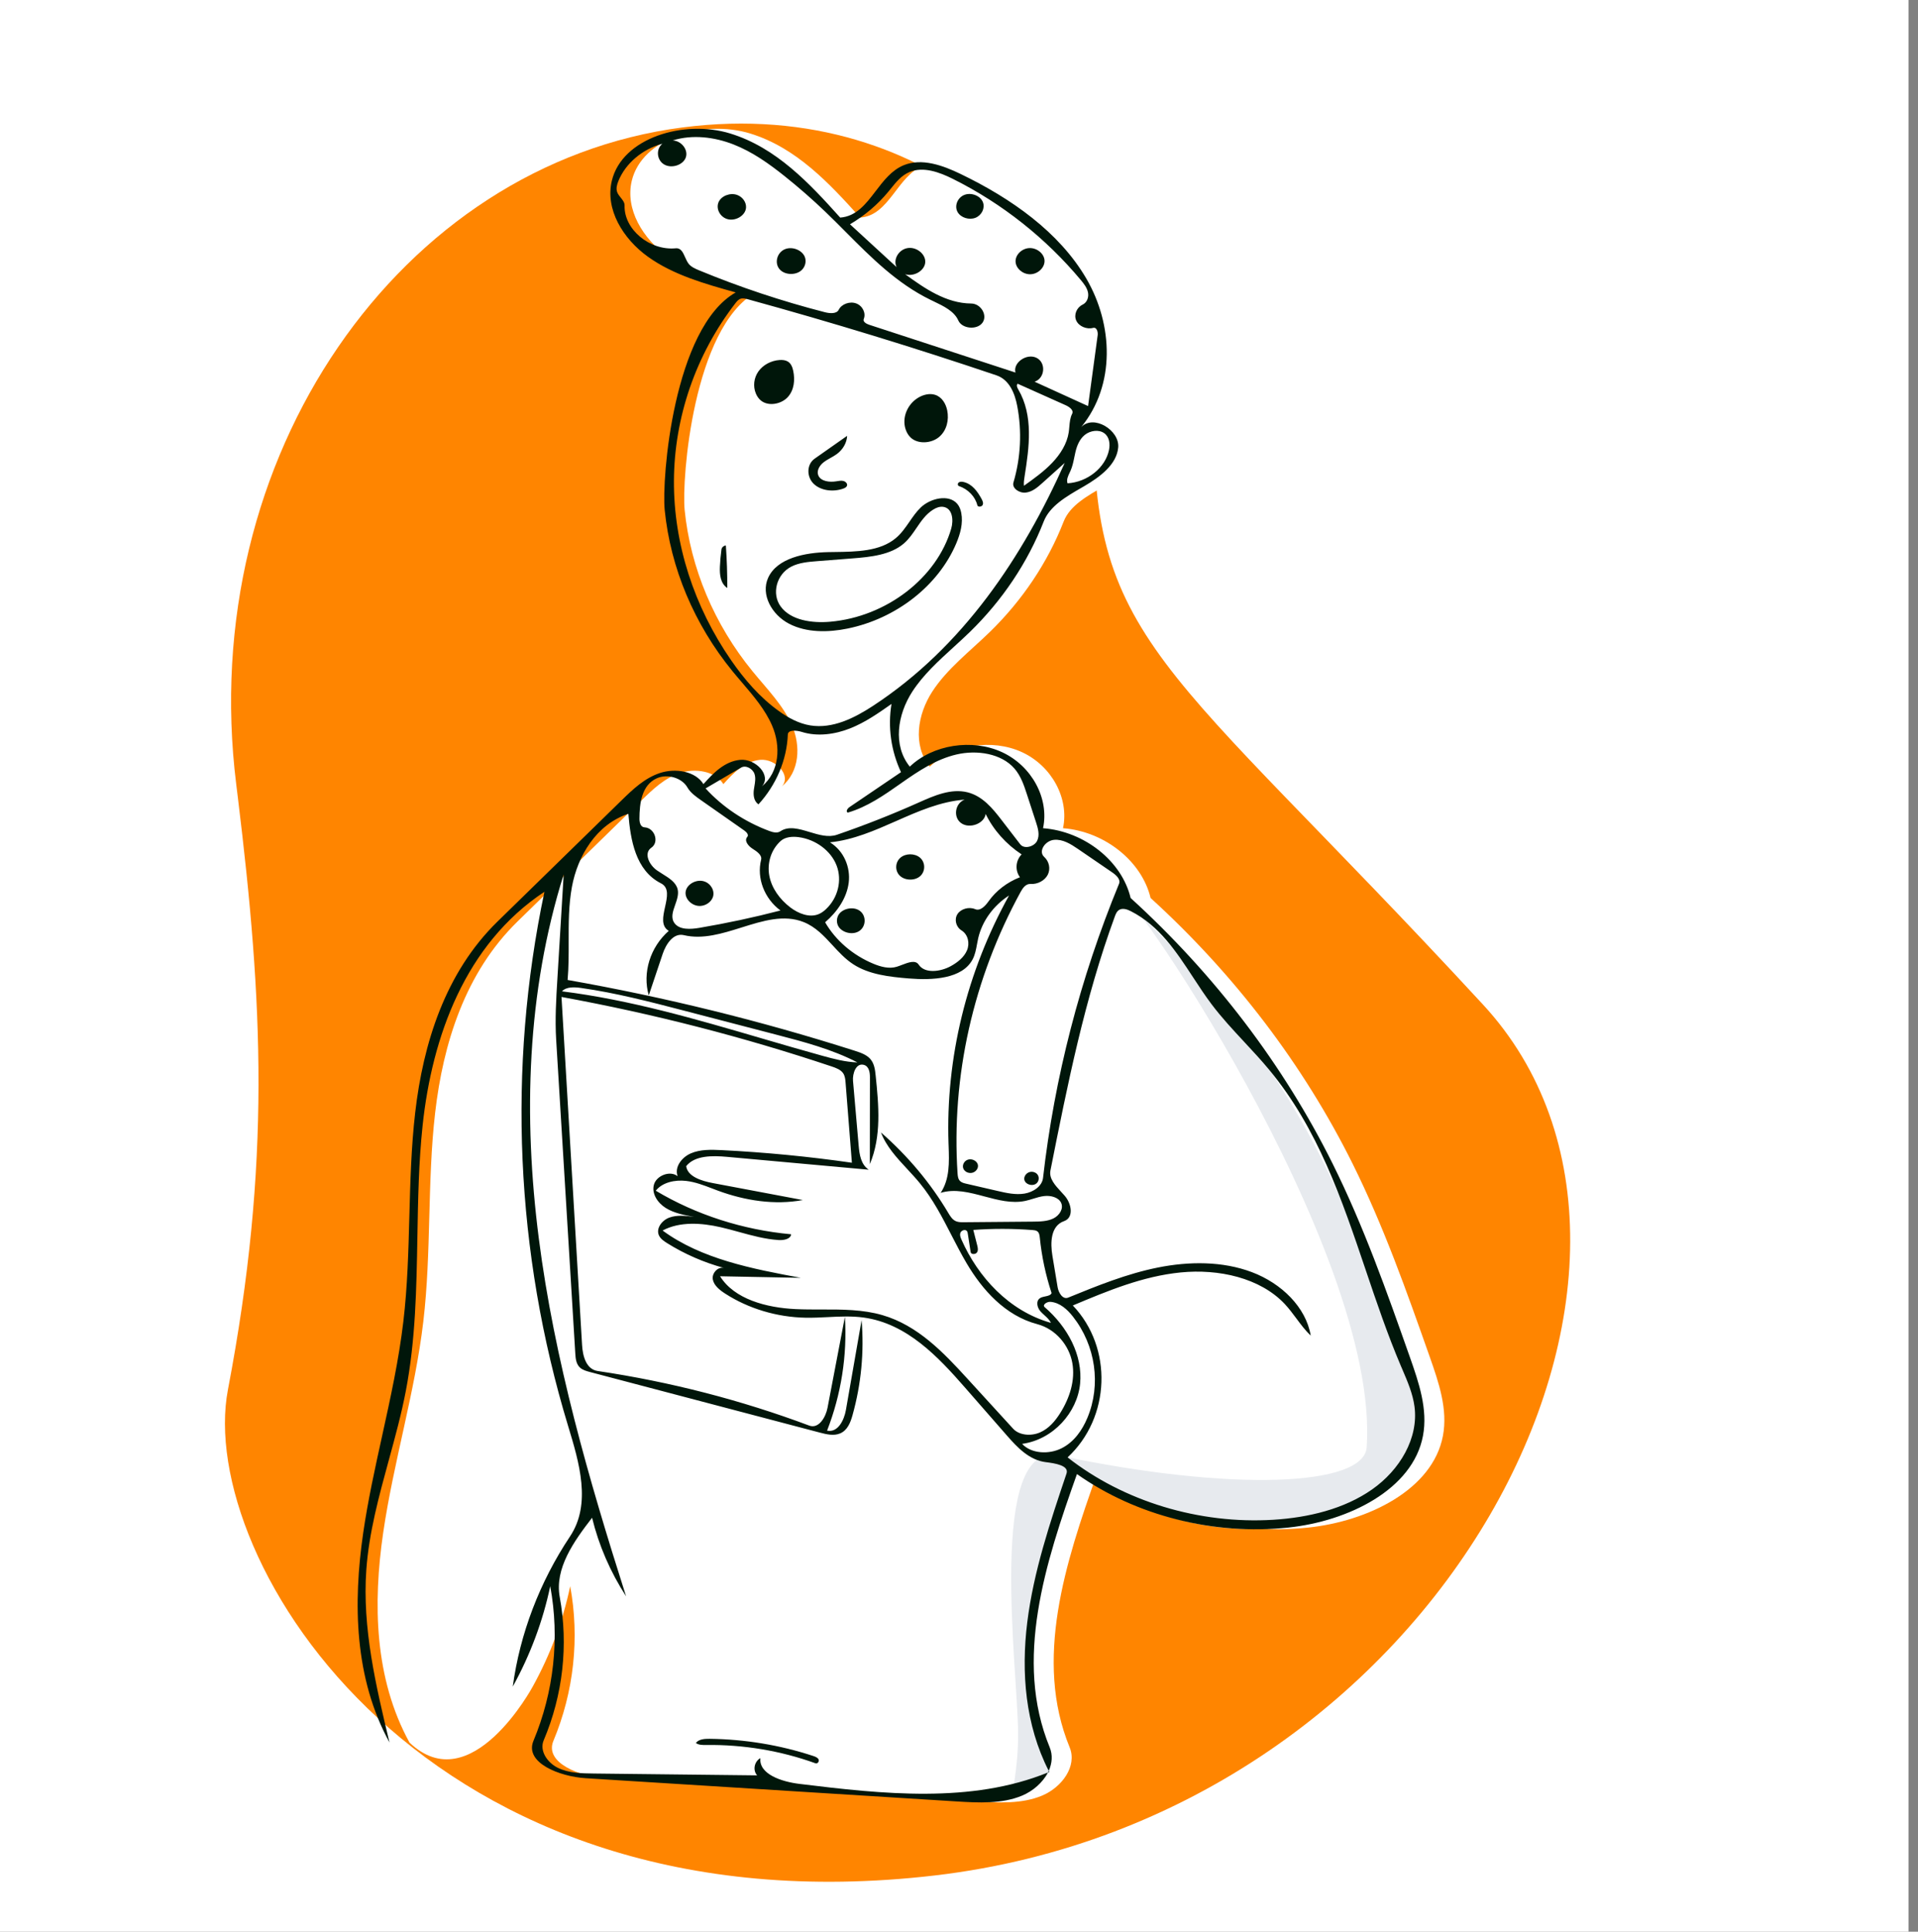 <svg width="142" height="143" viewBox="0 0 142 143" fill="none" xmlns="http://www.w3.org/2000/svg">
<rect x="0" y="0" width="142" height="143" fill="#808080" stroke="none"/>
<rect width="158.298" height="143" transform="translate(-17)" fill="white"/>
<path fill-rule="evenodd" clip-rule="evenodd" d="M81.02 29.473C81.268 21.157 69.617 6.961 50.53 9.434C29.633 12.142 14.47 33.834 17.491 58.077L17.606 59.008C19.46 74.151 20.079 86.079 16.875 102.876C14.48 115.434 31.515 143.236 69.196 138.838C106.877 134.44 127.574 93.623 109.792 74.364C86.042 48.639 80.477 47.674 81.02 29.473Z" fill="#FF8500"/>
<path fill-rule="evenodd" clip-rule="evenodd" d="M58.642 53.719C57.995 52.216 56.771 50.989 55.711 49.691C52.877 46.223 51.119 42.044 50.688 37.751C50.459 35.459 51.331 24.272 55.947 21.648C53.668 21.014 51.331 20.353 49.462 19.016C47.593 17.679 46.271 15.493 46.773 13.387C47.535 10.201 52.116 8.833 55.533 9.88C58.95 10.928 61.408 13.577 63.683 16.108C65.858 15.943 66.397 13.048 68.384 12.231C69.724 11.68 71.281 12.245 72.58 12.871C76.36 14.692 79.9 17.19 81.899 20.613C83.898 24.036 84.071 28.505 81.524 31.617C82.452 30.657 84.374 31.851 84.264 33.121C84.155 34.391 82.913 35.312 81.727 36.002C80.541 36.691 79.217 37.406 78.748 38.608C77.569 41.632 75.695 44.434 73.281 46.785C71.805 48.221 70.112 49.513 69.017 51.204C67.923 52.896 67.558 55.169 68.834 56.753C70.531 55.121 73.456 54.663 75.663 55.682C77.87 56.701 79.171 59.112 78.7 61.311C81.775 61.549 84.537 63.75 85.184 66.476C91.418 72.153 96.511 78.851 100.139 86.145C102.442 90.775 104.152 95.625 105.857 100.461C106.524 102.354 107.199 104.337 106.828 106.294C106.073 110.27 101.299 112.611 96.865 113.082C91.344 113.668 85.591 112.213 81.209 109.123C78.869 115.698 76.532 122.88 79.193 129.356C79.763 130.742 78.623 132.317 77.135 132.933C75.646 133.549 73.933 133.459 72.299 133.357C63.144 132.784 53.989 132.211 44.834 131.637C42.915 131.517 40.292 130.498 40.971 128.872C42.488 125.242 42.921 121.249 42.214 117.422C41.674 119.999 40.738 122.508 39.441 124.855C39.441 124.855 34.871 133.357 30.314 128.994C27.716 124.253 27.604 118.701 28.371 113.456C29.138 108.212 30.723 103.08 31.342 97.819C31.945 92.694 31.625 87.509 32.215 82.383C32.805 77.257 34.436 72.007 38.309 68.223C41.373 65.23 44.437 62.236 47.502 59.242C48.327 58.436 49.197 57.602 50.337 57.224C51.478 56.846 52.97 57.086 53.556 58.047C54.28 57.235 55.126 56.358 56.274 56.25C57.423 56.141 58.621 57.412 57.884 58.214C59.205 57.13 59.288 55.222 58.642 53.719Z" fill="white"/>
<path fill-rule="evenodd" clip-rule="evenodd" d="M83.073 66.475C89.308 72.153 94.4 78.851 98.028 86.145C100.331 90.775 102.041 95.625 103.746 100.461C104.413 102.354 105.089 104.337 104.717 106.294C103.962 110.269 99.188 112.611 94.754 113.082C89.233 113.668 83.835 111.909 79.453 108.819C77.112 115.394 74.421 122.88 77.082 129.355C77.323 129.942 77.952 130.606 77.684 131.173C77.319 131.947 75.883 132.578 75.024 132.933C74.798 133.027 75.401 131.092 75.375 128.253C75.33 123.422 73.088 106.636 78.367 107.745C91.259 110.453 100.979 110.033 101.182 107.144C102.217 92.476 82.426 63.749 83.073 66.475Z" fill="#E7EAEE"/>
<path fill-rule="evenodd" clip-rule="evenodd" d="M57.164 53.719C56.658 52.541 55.795 51.532 54.936 50.526C54.699 50.248 54.462 49.972 54.233 49.691C51.399 46.223 49.641 42.044 49.211 37.751C48.981 35.459 49.854 24.272 54.469 21.648C52.19 21.014 49.854 20.353 47.985 19.016C46.116 17.679 44.793 15.493 45.296 13.387C46.057 10.201 50.638 8.833 54.056 9.88C57.473 10.928 59.931 13.577 62.205 16.108C63.403 16.017 64.105 15.098 64.826 14.154C65.414 13.384 66.014 12.598 66.906 12.231C68.246 11.68 69.804 12.245 71.103 12.871C74.883 14.692 78.423 17.19 80.422 20.613C82.42 24.036 82.593 28.505 80.047 31.617C80.974 30.657 82.897 31.851 82.787 33.121C82.677 34.391 81.435 35.312 80.25 36.002L80.059 36.112C78.925 36.769 77.714 37.47 77.271 38.608C76.091 41.632 74.218 44.434 71.803 46.785C71.41 47.167 71.002 47.539 70.594 47.911L70.594 47.911L70.594 47.911C69.469 48.937 68.343 49.963 67.54 51.204C66.446 52.896 66.08 55.169 67.357 56.753C69.054 55.121 71.979 54.663 74.186 55.682C76.392 56.701 77.693 59.112 77.222 61.311C80.297 61.549 83.059 63.75 83.706 66.476C89.941 72.153 95.033 78.851 98.661 86.145C100.964 90.775 102.674 95.625 104.379 100.461C105.047 102.354 105.722 104.337 105.35 106.294C104.596 110.27 99.822 112.611 95.387 113.082C89.866 113.668 84.114 112.213 79.732 109.123C77.391 115.698 75.055 122.88 77.716 129.356C77.951 129.929 77.894 130.534 77.642 131.091C75.909 127.69 75.592 123.807 76.055 120.085C76.522 116.333 77.744 112.695 78.96 109.082C79.161 108.483 78.108 108.325 77.421 108.24C76.202 108.089 75.317 107.15 74.554 106.277L71.453 102.729C69.452 100.439 67.145 97.981 63.952 97.537C63.067 97.414 62.171 97.459 61.274 97.504C60.727 97.531 60.18 97.558 59.635 97.548C57.516 97.507 55.416 96.877 53.691 95.765C53.277 95.499 52.857 95.165 52.773 94.712C52.69 94.27 53.132 93.752 53.601 93.864L53.635 93.873C53.628 93.871 53.621 93.869 53.614 93.867L53.601 93.864C52.107 93.457 50.683 92.837 49.4 92.033C49.164 91.885 48.922 91.721 48.801 91.486C48.537 90.977 48.973 90.354 49.547 90.139C50.122 89.924 50.772 90.003 51.387 90.085C50.654 89.95 49.897 89.807 49.283 89.421C48.668 89.035 48.227 88.338 48.418 87.684C48.608 87.03 49.606 86.625 50.168 87.072C49.923 86.411 50.455 85.68 51.151 85.38C51.847 85.081 52.654 85.104 53.423 85.142C56.654 85.303 59.875 85.615 63.07 86.075L62.602 80.138C62.583 79.896 62.559 79.642 62.414 79.438C62.228 79.177 61.884 79.052 61.561 78.944C55.058 76.767 48.368 75.047 41.571 73.803L43.094 99.573C43.141 100.363 43.384 101.365 44.248 101.493C49.618 102.292 54.886 103.651 59.912 105.534C60.618 105.799 61.135 104.906 61.265 104.225L62.553 97.481C62.732 100.332 62.28 103.214 61.233 105.908C62.034 106.079 62.497 105.123 62.626 104.388L63.789 97.724C63.987 100.086 63.758 102.477 63.114 104.774C62.967 105.302 62.742 105.885 62.196 106.114C61.734 106.309 61.193 106.183 60.704 106.054L43.695 101.573C43.427 101.502 43.148 101.426 42.95 101.249C42.655 100.986 42.614 100.575 42.592 100.201L41.176 76.966C41.084 75.46 41.175 73.95 41.267 72.443L41.733 64.729C38.995 73.441 38.737 82.676 39.89 91.672C41.044 100.669 43.577 109.472 46.353 118.174C45.185 116.37 44.332 114.399 43.835 112.357C42.477 114.113 41.053 116.114 41.44 118.226C42.091 121.774 41.676 125.477 40.252 128.835C39.927 129.601 40.511 130.485 41.31 130.873C42.11 131.262 43.058 131.281 43.966 131.291L56.053 131.427C55.719 131.044 55.84 130.41 56.295 130.15C56.173 131.337 57.858 131.895 59.165 132.056C65.341 132.815 71.906 133.526 77.582 131.216C77.203 131.953 76.484 132.591 75.657 132.933C74.169 133.549 72.455 133.459 70.822 133.357L43.356 131.637C41.438 131.517 38.815 130.498 39.494 128.872C41.01 125.242 41.444 121.249 40.736 117.422C40.196 119.999 39.26 122.508 37.963 124.855C38.495 120.937 39.95 117.122 42.202 113.739C43.804 111.331 42.881 108.266 42.058 105.556C38.16 92.726 37.555 79.09 40.306 66.019C34.436 69.895 31.985 76.773 31.289 83.311C30.998 86.045 30.95 88.797 30.902 91.548C30.835 95.376 30.768 99.202 30.046 102.968C29.716 104.688 29.251 106.389 28.786 108.088C28.052 110.772 27.318 113.454 27.121 116.207C26.813 120.506 27.827 124.783 28.836 128.994C26.239 124.253 26.127 118.701 26.893 113.456C27.245 111.049 27.769 108.666 28.294 106.283C28.912 103.474 29.529 100.665 29.864 97.819C30.168 95.238 30.238 92.642 30.307 90.045C30.376 87.486 30.444 84.927 30.737 82.383C31.327 77.257 32.958 72.007 36.831 68.223L46.024 59.242C46.849 58.436 47.719 57.602 48.86 57.224C50.001 56.846 51.492 57.086 52.079 58.047C52.802 57.235 53.649 56.358 54.797 56.25C55.945 56.141 57.144 57.412 56.406 58.214C57.727 57.13 57.811 55.222 57.164 53.719ZM77.582 131.216C77.603 131.174 77.623 131.133 77.642 131.091L77.684 131.173C77.65 131.188 77.616 131.202 77.582 131.216ZM104.722 104.12C105.034 106.461 103.644 108.815 101.582 110.261C99.52 111.707 96.88 112.343 94.276 112.505C88.792 112.845 83.188 111.147 79.04 107.888C82.224 104.941 82.402 99.762 79.427 96.642C81.986 95.566 84.604 94.475 87.41 94.197C90.216 93.918 93.296 94.591 95.121 96.537C95.432 96.87 95.702 97.233 95.972 97.595C96.302 98.04 96.633 98.485 97.041 98.873C96.688 96.763 94.866 94.999 92.686 94.176C90.506 93.353 88.026 93.371 85.719 93.834C83.412 94.298 81.239 95.181 79.085 96.059C78.675 96.226 78.369 95.693 78.302 95.292L77.916 92.966C77.757 92.007 77.774 90.752 78.774 90.4C79.525 90.136 79.328 89.101 78.831 88.527C78.748 88.431 78.659 88.335 78.569 88.237C78.121 87.753 77.651 87.244 77.77 86.648C79.03 80.311 80.297 73.948 82.539 67.837C82.608 67.648 82.693 67.443 82.884 67.343C83.142 67.207 83.468 67.324 83.728 67.457C85.829 68.529 87.084 70.445 88.336 72.356L88.336 72.356C88.778 73.031 89.22 73.705 89.699 74.341C90.437 75.323 91.282 76.232 92.128 77.141L92.128 77.141L92.128 77.141L92.128 77.141L92.128 77.141L92.128 77.141L92.128 77.141L92.128 77.141L92.128 77.141L92.128 77.141L92.128 77.141L92.128 77.141L92.128 77.141L92.128 77.141L92.128 77.142C92.757 77.817 93.385 78.492 93.969 79.198C97.572 83.546 99.34 88.776 101.111 94.016L101.111 94.017C101.919 96.407 102.728 98.8 103.712 101.113C103.752 101.207 103.792 101.301 103.833 101.395C104.213 102.282 104.597 103.177 104.722 104.12ZM76.493 90.435C77.007 90.43 77.545 90.42 77.995 90.196C78.446 89.972 78.764 89.458 78.555 89.033C78.358 88.63 77.788 88.485 77.304 88.542C77.024 88.575 76.756 88.658 76.487 88.741L76.487 88.741L76.487 88.741C76.293 88.801 76.097 88.861 75.897 88.903C74.901 89.109 73.884 88.837 72.873 88.567C71.778 88.275 70.69 87.985 69.641 88.304C70.319 87.289 70.275 86.034 70.232 84.842L70.225 84.656C70.01 78.326 71.565 71.952 74.706 66.29C73.546 67.039 72.714 68.191 72.422 69.451C72.387 69.601 72.359 69.753 72.332 69.904L72.332 69.905C72.26 70.295 72.189 70.685 71.999 71.038C71.226 72.47 69.045 72.576 67.288 72.433C65.849 72.316 64.341 72.145 63.169 71.382C62.581 70.999 62.108 70.485 61.637 69.974C61.01 69.293 60.388 68.618 59.506 68.263C58.044 67.675 56.481 68.165 54.9 68.661C53.472 69.108 52.028 69.561 50.63 69.228C49.842 69.04 49.297 69.914 49.061 70.618L48.031 73.687C47.55 72.009 48.137 70.117 49.513 68.91C48.924 68.561 49.082 67.844 49.239 67.135C49.398 66.416 49.556 65.704 48.933 65.39C47.053 64.44 46.681 62.183 46.521 60.243C44.129 61.041 42.764 63.376 42.344 65.648C42.096 66.987 42.099 68.346 42.101 69.707C42.103 70.654 42.105 71.603 42.023 72.545C49.234 73.82 56.342 75.572 63.272 77.782C63.696 77.918 64.141 78.068 64.424 78.384C64.729 78.724 64.786 79.187 64.83 79.622C65.057 81.823 65.27 84.116 64.398 86.181L64.406 79.744C64.406 79.388 64.339 78.942 63.963 78.832C63.379 78.663 63.105 79.469 63.154 80.022L63.571 84.806C63.628 85.462 63.733 86.199 64.317 86.592L53.832 85.64C52.743 85.541 51.438 85.525 50.801 86.329C50.906 87.098 51.924 87.421 52.764 87.579L59.438 88.837C57.349 89.227 55.154 88.877 53.178 88.152C53.029 88.097 52.879 88.04 52.73 87.982L52.729 87.982C52.103 87.742 51.475 87.502 50.805 87.422C49.974 87.323 49.034 87.527 48.551 88.147C51.537 89.93 55.008 91.047 58.57 91.371C58.548 91.72 58.033 91.825 57.647 91.799C56.642 91.733 55.676 91.467 54.709 91.201C54.26 91.077 53.81 90.953 53.357 90.85C51.928 90.522 50.325 90.414 49.056 91.093C51.912 93.197 55.679 93.929 59.29 94.596L53.31 94.48C54.368 96.18 56.741 96.807 58.896 96.91C59.534 96.94 60.177 96.94 60.82 96.939C62.351 96.937 63.881 96.935 65.329 97.356C67.956 98.119 69.859 100.133 71.617 102.056L75.006 105.763C75.468 106.268 76.349 106.324 77.001 106.038C77.654 105.752 78.115 105.201 78.477 104.633C79.194 103.503 79.621 102.177 79.389 100.891C79.158 99.606 78.176 98.391 76.792 98.024C74.416 97.395 72.728 95.487 71.562 93.513C71.162 92.835 70.802 92.136 70.442 91.438L70.442 91.437C69.755 90.101 69.068 88.766 68.098 87.586C67.808 87.232 67.491 86.891 67.175 86.55C66.392 85.707 65.611 84.865 65.224 83.834C67.215 85.574 68.905 87.595 70.213 89.802C70.355 90.041 70.512 90.299 70.786 90.41C70.961 90.481 71.16 90.481 71.353 90.479L76.493 90.435ZM75.945 36.465C76.426 36.409 76.807 36.083 77.151 35.774L78.825 34.27C75.732 41.192 71.316 47.885 64.621 52.262C63.262 53.15 61.646 53.968 59.994 53.702C59.129 53.562 58.353 53.133 57.665 52.64C56.232 51.611 55.098 50.279 54.129 48.877C51.391 44.918 49.871 40.265 49.895 35.597C49.917 30.929 51.498 26.264 54.455 22.436C54.557 22.304 54.671 22.166 54.839 22.114C55.009 22.061 55.196 22.108 55.368 22.155C61.567 23.857 67.706 25.735 73.774 27.786C74.735 28.111 75.134 29.132 75.309 30.045C75.669 31.925 75.573 33.876 75.03 35.72C74.906 36.143 75.464 36.522 75.945 36.465ZM71.901 22.469C72.632 22.475 73.142 23.359 72.728 23.904C72.315 24.448 71.219 24.338 70.949 23.724C70.646 23.036 69.864 22.662 69.127 22.31C69.049 22.272 68.971 22.235 68.894 22.198C66.416 20.992 64.511 19.077 62.615 17.172C62.118 16.672 61.621 16.173 61.115 15.687C60.153 14.765 59.145 13.882 58.093 13.043C56.94 12.123 55.716 11.245 54.304 10.693C52.892 10.141 51.26 9.94 49.807 10.396C50.461 10.426 50.974 11.1 50.771 11.663C50.567 12.226 49.713 12.497 49.165 12.172C48.617 11.847 48.552 11.032 49.042 10.639C47.556 11.036 46.307 12.098 45.778 13.414C45.674 13.673 45.597 13.96 45.692 14.222C45.746 14.37 45.851 14.501 45.956 14.631C46.103 14.815 46.248 14.995 46.241 15.215C46.188 16.974 48.094 18.567 50.032 18.381C50.411 18.345 50.564 18.686 50.722 19.041C50.798 19.21 50.875 19.382 50.978 19.518C51.163 19.759 51.472 19.894 51.768 20.016C54.775 21.259 57.886 22.295 61.066 23.112C61.434 23.207 61.939 23.247 62.095 22.931C62.305 22.507 62.914 22.286 63.39 22.463C63.865 22.639 64.128 23.183 63.947 23.618C63.866 23.812 64.132 23.971 64.348 24.041L75.181 27.579C74.981 26.855 76 26.135 76.73 26.485C77.46 26.834 77.373 28 76.597 28.257L80.556 30.061L81.267 24.812C81.3 24.567 81.192 24.202 80.93 24.272C80.444 24.402 79.871 24.154 79.68 23.73C79.488 23.307 79.704 22.767 80.151 22.552C80.495 22.387 80.624 21.979 80.547 21.634C80.471 21.288 80.236 20.991 80.001 20.71C77.458 17.67 74.237 15.081 70.543 13.241C69.553 12.748 68.353 12.304 67.329 12.738C66.737 12.99 66.339 13.485 65.949 13.969L65.949 13.969L65.949 13.969L65.948 13.97L65.948 13.97L65.948 13.97L65.948 13.97L65.948 13.971L65.947 13.971L65.947 13.971L65.947 13.972L65.947 13.972C65.885 14.048 65.825 14.123 65.763 14.198C64.984 15.141 64.02 15.96 62.93 16.604L66.382 19.776C66.096 19.219 66.531 18.469 67.2 18.364C67.869 18.258 68.559 18.831 68.499 19.442C68.439 20.053 67.649 20.508 67.01 20.298C68.452 21.35 70.047 22.454 71.901 22.469ZM76.294 65.438C76.819 65.473 77.352 65.188 77.571 64.756C77.79 64.324 77.68 63.774 77.309 63.438C76.844 63.018 77.382 62.233 78.036 62.172C78.689 62.111 79.283 62.489 79.807 62.847L82.333 64.574C82.639 64.784 82.983 65.097 82.849 65.422C79.964 72.429 78.068 79.768 77.221 87.205C77.152 87.808 76.509 88.251 75.849 88.359C75.189 88.468 74.514 88.316 73.864 88.166L71.541 87.629C71.383 87.593 71.218 87.552 71.1 87.45C70.932 87.304 70.907 87.074 70.893 86.864C70.421 79.702 72.051 72.436 75.574 66.006C75.724 65.731 75.956 65.416 76.294 65.438ZM71.177 60.946C70.548 60.518 70.692 59.471 71.418 59.195C69.621 59.336 67.982 60.059 66.342 60.783C64.759 61.481 63.175 62.18 61.447 62.357C62.486 62.994 62.976 64.214 62.835 65.34C62.694 66.467 61.996 67.492 61.088 68.275C61.865 69.62 63.149 70.72 64.676 71.351C65.214 71.573 65.831 71.739 66.391 71.567C66.513 71.53 66.644 71.48 66.776 71.429C67.26 71.244 67.773 71.048 68.016 71.412C68.471 72.095 69.634 71.938 70.388 71.524C70.903 71.241 71.382 70.857 71.594 70.347C71.807 69.838 71.681 69.186 71.185 68.876C70.773 68.619 70.635 68.063 70.885 67.671C71.135 67.279 71.737 67.109 72.19 67.301C72.585 67.47 72.956 67.05 73.192 66.718C73.748 65.935 74.568 65.308 75.513 64.94C75.135 64.437 75.188 63.704 75.636 63.25C74.479 62.486 73.55 61.442 72.974 60.256C72.879 60.962 71.805 61.375 71.177 60.946ZM55.852 58.211C55.838 58.295 55.823 58.38 55.812 58.464C55.76 58.854 55.807 59.308 56.153 59.546C57.474 58.099 58.251 56.254 58.327 54.38C58.342 54.006 58.971 54.06 59.362 54.183C60.518 54.547 61.816 54.365 62.937 53.922C64.059 53.478 65.037 52.791 66.003 52.111C65.72 53.81 65.966 55.579 66.706 57.162L62.889 59.751C62.738 59.853 62.596 60.088 62.769 60.156C64.216 59.733 65.444 58.871 66.647 58.028L66.759 57.948C67.998 57.08 69.295 56.209 70.813 55.853C72.331 55.498 74.137 55.779 75.105 56.893C75.581 57.443 75.809 58.13 76.028 58.8L76.704 60.875C76.85 61.324 76.994 61.82 76.783 62.248C76.572 62.676 75.83 62.887 75.534 62.502L74.15 60.704C73.491 59.847 72.743 58.931 71.63 58.653C70.415 58.35 69.162 58.898 68.033 59.403C66.054 60.288 64.028 61.087 61.964 61.796C61.329 62.014 60.625 61.801 59.937 61.593C59.153 61.356 58.389 61.125 57.769 61.542C57.539 61.697 57.214 61.612 56.949 61.513C55.125 60.833 53.492 59.741 52.238 58.365L54.864 56.825C55.228 56.611 55.736 56.918 55.86 57.295C55.957 57.591 55.904 57.902 55.852 58.211ZM57.782 67.402C56.588 66.519 56.01 65.007 56.349 63.647C56.435 63.301 56.037 63.033 55.716 62.83C55.394 62.627 55.076 62.231 55.324 61.957C55.458 61.809 55.276 61.602 55.109 61.485L51.896 59.235C51.511 58.965 51.113 58.682 50.891 58.29C50.488 57.582 49.415 57.262 48.625 57.616C47.503 58.118 47.347 59.48 47.341 60.611C47.34 60.877 47.422 61.231 47.717 61.246C48.47 61.285 48.826 62.341 48.225 62.752C47.636 63.155 48.057 64.029 48.642 64.435C48.77 64.524 48.907 64.609 49.044 64.695C49.537 65.001 50.038 65.312 50.167 65.821C50.262 66.2 50.121 66.601 49.983 66.993C49.81 67.483 49.643 67.959 49.95 68.357C50.326 68.845 51.128 68.797 51.775 68.688C53.798 68.345 55.804 67.916 57.782 67.402ZM72.059 91.049C73.516 90.943 74.982 90.946 76.437 91.057C76.559 91.067 76.688 91.079 76.786 91.145C76.937 91.248 76.964 91.439 76.981 91.608C77.121 93.002 77.414 94.383 77.855 95.724C77.786 95.888 77.591 95.928 77.389 95.97C77.257 95.997 77.122 96.025 77.016 96.088C76.675 96.293 76.774 96.783 77.028 97.074C77.118 97.177 77.222 97.271 77.325 97.364C77.515 97.536 77.703 97.706 77.802 97.928C74.679 97.044 72.402 94.518 71.186 91.773C71.112 91.607 71.041 91.422 71.108 91.253C71.175 91.085 71.451 90.985 71.577 91.123C71.627 91.178 71.639 91.251 71.65 91.321L71.863 92.693C71.891 92.872 72.215 92.874 72.325 92.723C72.435 92.572 72.395 92.372 72.35 92.196L72.059 91.049ZM61.937 64.07C61.517 62.977 60.387 62.136 59.12 61.972C58.657 61.912 58.134 61.955 57.802 62.253C57.073 62.909 56.785 63.91 56.956 64.827C57.127 65.744 57.723 66.571 58.508 67.172C59.096 67.621 59.924 67.961 60.621 67.667C60.828 67.579 61.005 67.442 61.163 67.292C62.046 66.455 62.356 65.162 61.937 64.07ZM75.856 35.267C76.2 33.102 76.521 30.766 75.389 28.832C75.31 28.697 75.229 28.52 75.342 28.407L78.895 29.997C79.176 30.123 79.51 30.368 79.379 30.626C79.226 30.927 79.197 31.261 79.168 31.594C79.156 31.735 79.143 31.876 79.122 32.015C78.991 32.854 78.508 33.622 77.896 34.264C77.284 34.906 76.543 35.436 75.808 35.961C75.783 35.73 75.819 35.497 75.856 35.267ZM79.433 97.462C79.026 96.944 78.481 96.436 77.78 96.373C77.51 96.349 77.147 96.596 77.343 96.766C79.039 98.231 80.175 100.328 79.965 102.44C79.755 104.551 77.992 106.567 75.672 106.888C76.358 107.625 77.667 107.682 78.597 107.212C79.527 106.743 80.125 105.869 80.502 104.969C81.532 102.512 81.118 99.603 79.433 97.462ZM43.02 73.137C45.594 73.501 48.105 74.155 50.608 74.807L57.429 76.584C59.505 77.124 61.604 77.674 63.477 78.648C62.589 78.619 61.725 78.39 60.875 78.155C59.373 77.74 57.875 77.302 56.377 76.864L56.377 76.864C51.518 75.442 46.656 74.019 41.608 73.386C41.93 73.037 42.523 73.067 43.02 73.137ZM80.314 32.194C79.923 32.511 79.737 32.984 79.624 33.448C79.591 33.584 79.564 33.721 79.536 33.859C79.468 34.189 79.401 34.52 79.265 34.831C79.242 34.882 79.218 34.934 79.193 34.986C79.07 35.246 78.943 35.516 79.035 35.778C80.508 35.693 81.841 34.621 82.105 33.309C82.194 32.868 82.141 32.351 81.755 32.07C81.346 31.773 80.705 31.877 80.314 32.194ZM72.771 14.968C72.941 15.403 72.685 15.936 72.218 16.122C71.751 16.307 71.143 16.117 70.903 15.71C70.639 15.263 70.88 14.633 71.394 14.429C71.908 14.225 72.585 14.49 72.771 14.968ZM55.233 15.379C55.263 14.983 54.988 14.585 54.583 14.434C54.067 14.242 53.403 14.497 53.199 14.966C52.995 15.435 53.288 16.03 53.81 16.207C54.424 16.415 55.19 15.969 55.233 15.379ZM75.188 19.359C75.202 19.859 75.71 20.305 76.264 20.303C76.851 20.302 77.374 19.792 77.331 19.263C77.291 18.764 76.76 18.34 76.207 18.365C75.654 18.39 75.173 18.859 75.188 19.359ZM59.406 19.94C59.005 20.393 58.128 20.394 57.725 19.942C57.323 19.49 57.511 18.717 58.087 18.459C58.663 18.202 59.457 18.535 59.611 19.099C59.69 19.387 59.612 19.707 59.406 19.94ZM56.151 27.493C55.811 27.973 55.739 28.599 55.961 29.131C56.043 29.329 56.166 29.516 56.341 29.656C56.901 30.106 57.858 29.916 58.33 29.389C58.801 28.863 58.866 28.12 58.727 27.454C58.672 27.189 58.57 26.906 58.319 26.759C58.145 26.657 57.925 26.638 57.718 26.651C57.089 26.692 56.49 27.014 56.151 27.493ZM67.43 32.4C67.245 32.229 67.123 32.009 67.047 31.78C66.766 30.93 67.162 29.935 67.978 29.442C68.346 29.219 68.822 29.095 69.239 29.231C69.751 29.399 70.032 29.903 70.129 30.387C70.268 31.079 70.101 31.855 69.537 32.34C68.972 32.825 67.975 32.903 67.43 32.4ZM53.299 41.951C53.318 41.523 53.356 41.096 53.414 40.671C53.434 40.524 53.575 40.397 53.739 40.38C53.814 41.428 53.849 42.478 53.844 43.529C53.331 43.189 53.274 42.525 53.299 41.951ZM72.357 37.402C72.203 36.764 71.673 36.212 70.998 35.983C70.884 35.945 70.889 35.782 70.985 35.714C71.08 35.647 71.215 35.654 71.332 35.68C71.975 35.822 72.373 36.391 72.667 36.927C72.744 37.069 72.821 37.234 72.752 37.379C72.684 37.525 72.395 37.556 72.357 37.402ZM60.604 130.247C60.536 130.109 60.364 130.043 60.208 129.992C57.752 129.183 55.146 128.751 52.533 128.721C52.16 128.716 51.725 128.749 51.52 129.03C51.72 129.181 52.006 129.181 52.267 129.178C55.033 129.14 57.807 129.604 60.376 130.534C60.531 130.59 60.671 130.385 60.604 130.247ZM61.964 33.606C61.816 33.716 61.653 33.808 61.49 33.899C61.306 34.003 61.122 34.106 60.961 34.235C60.656 34.48 60.435 34.875 60.593 35.214C60.788 35.634 61.413 35.713 61.909 35.632L61.971 35.622C62.127 35.595 62.288 35.568 62.44 35.606C62.613 35.648 62.765 35.813 62.705 35.965C62.664 36.073 62.539 36.132 62.422 36.174C61.696 36.43 60.791 36.335 60.252 35.826C59.714 35.317 59.7 34.385 60.315 33.953L62.718 32.264C62.694 32.78 62.405 33.278 61.964 33.606ZM71.166 37.966C71.315 38.728 71.099 39.512 70.793 40.235C69.473 43.349 66.359 45.79 62.76 46.529C61.311 46.827 59.713 46.844 58.424 46.177C57.135 45.51 56.307 44.01 56.872 42.769C57.535 41.313 59.589 40.905 61.332 40.871C61.485 40.869 61.639 40.867 61.795 40.864C63.412 40.843 65.139 40.82 66.309 39.847C66.726 39.501 67.026 39.065 67.328 38.629C67.581 38.261 67.835 37.892 68.16 37.576C68.869 36.885 70.258 36.555 70.882 37.311C71.038 37.5 71.12 37.733 71.166 37.966ZM70.425 39.128C70.605 38.507 70.526 37.614 69.824 37.52C69.562 37.486 69.302 37.591 69.085 37.727C68.545 38.066 68.199 38.575 67.851 39.088C67.575 39.494 67.298 39.903 66.922 40.229C65.939 41.08 64.469 41.231 63.112 41.337L60.506 41.541C59.841 41.593 59.152 41.651 58.573 41.952C57.486 42.516 57.109 43.958 57.802 44.902C58.551 45.923 60.114 46.144 61.463 46.026C65.622 45.663 69.368 42.78 70.425 39.128ZM71.911 86.831C71.769 86.846 71.622 86.81 71.508 86.733C71.432 86.68 71.37 86.61 71.331 86.53C71.206 86.271 71.375 85.93 71.673 85.843C71.971 85.756 72.33 85.942 72.396 86.219C72.463 86.495 72.222 86.799 71.911 86.831ZM76.733 86.866C76.63 86.785 76.492 86.74 76.356 86.744C76.02 86.753 75.75 87.096 75.85 87.385C75.951 87.675 76.389 87.817 76.671 87.652C76.952 87.486 76.985 87.067 76.733 86.866ZM66.596 64.804C66.246 64.441 66.276 63.831 66.66 63.497C67.043 63.163 67.719 63.159 68.108 63.487C68.523 63.838 68.528 64.508 68.119 64.865C67.71 65.221 66.969 65.192 66.596 64.804ZM62.027 67.831C61.947 68.025 61.94 68.243 62.008 68.44C62.202 69.002 63.061 69.269 63.597 68.934C64.132 68.599 64.157 67.778 63.643 67.417C63.129 67.056 62.255 67.28 62.027 67.831ZM52.782 66.402C52.661 66.762 52.28 67.037 51.865 67.065C51.253 67.105 50.681 66.556 50.762 66.006C50.844 65.457 51.556 65.063 52.135 65.248C52.632 65.406 52.934 65.946 52.782 66.402Z" fill="#00160A"/>
</svg>
